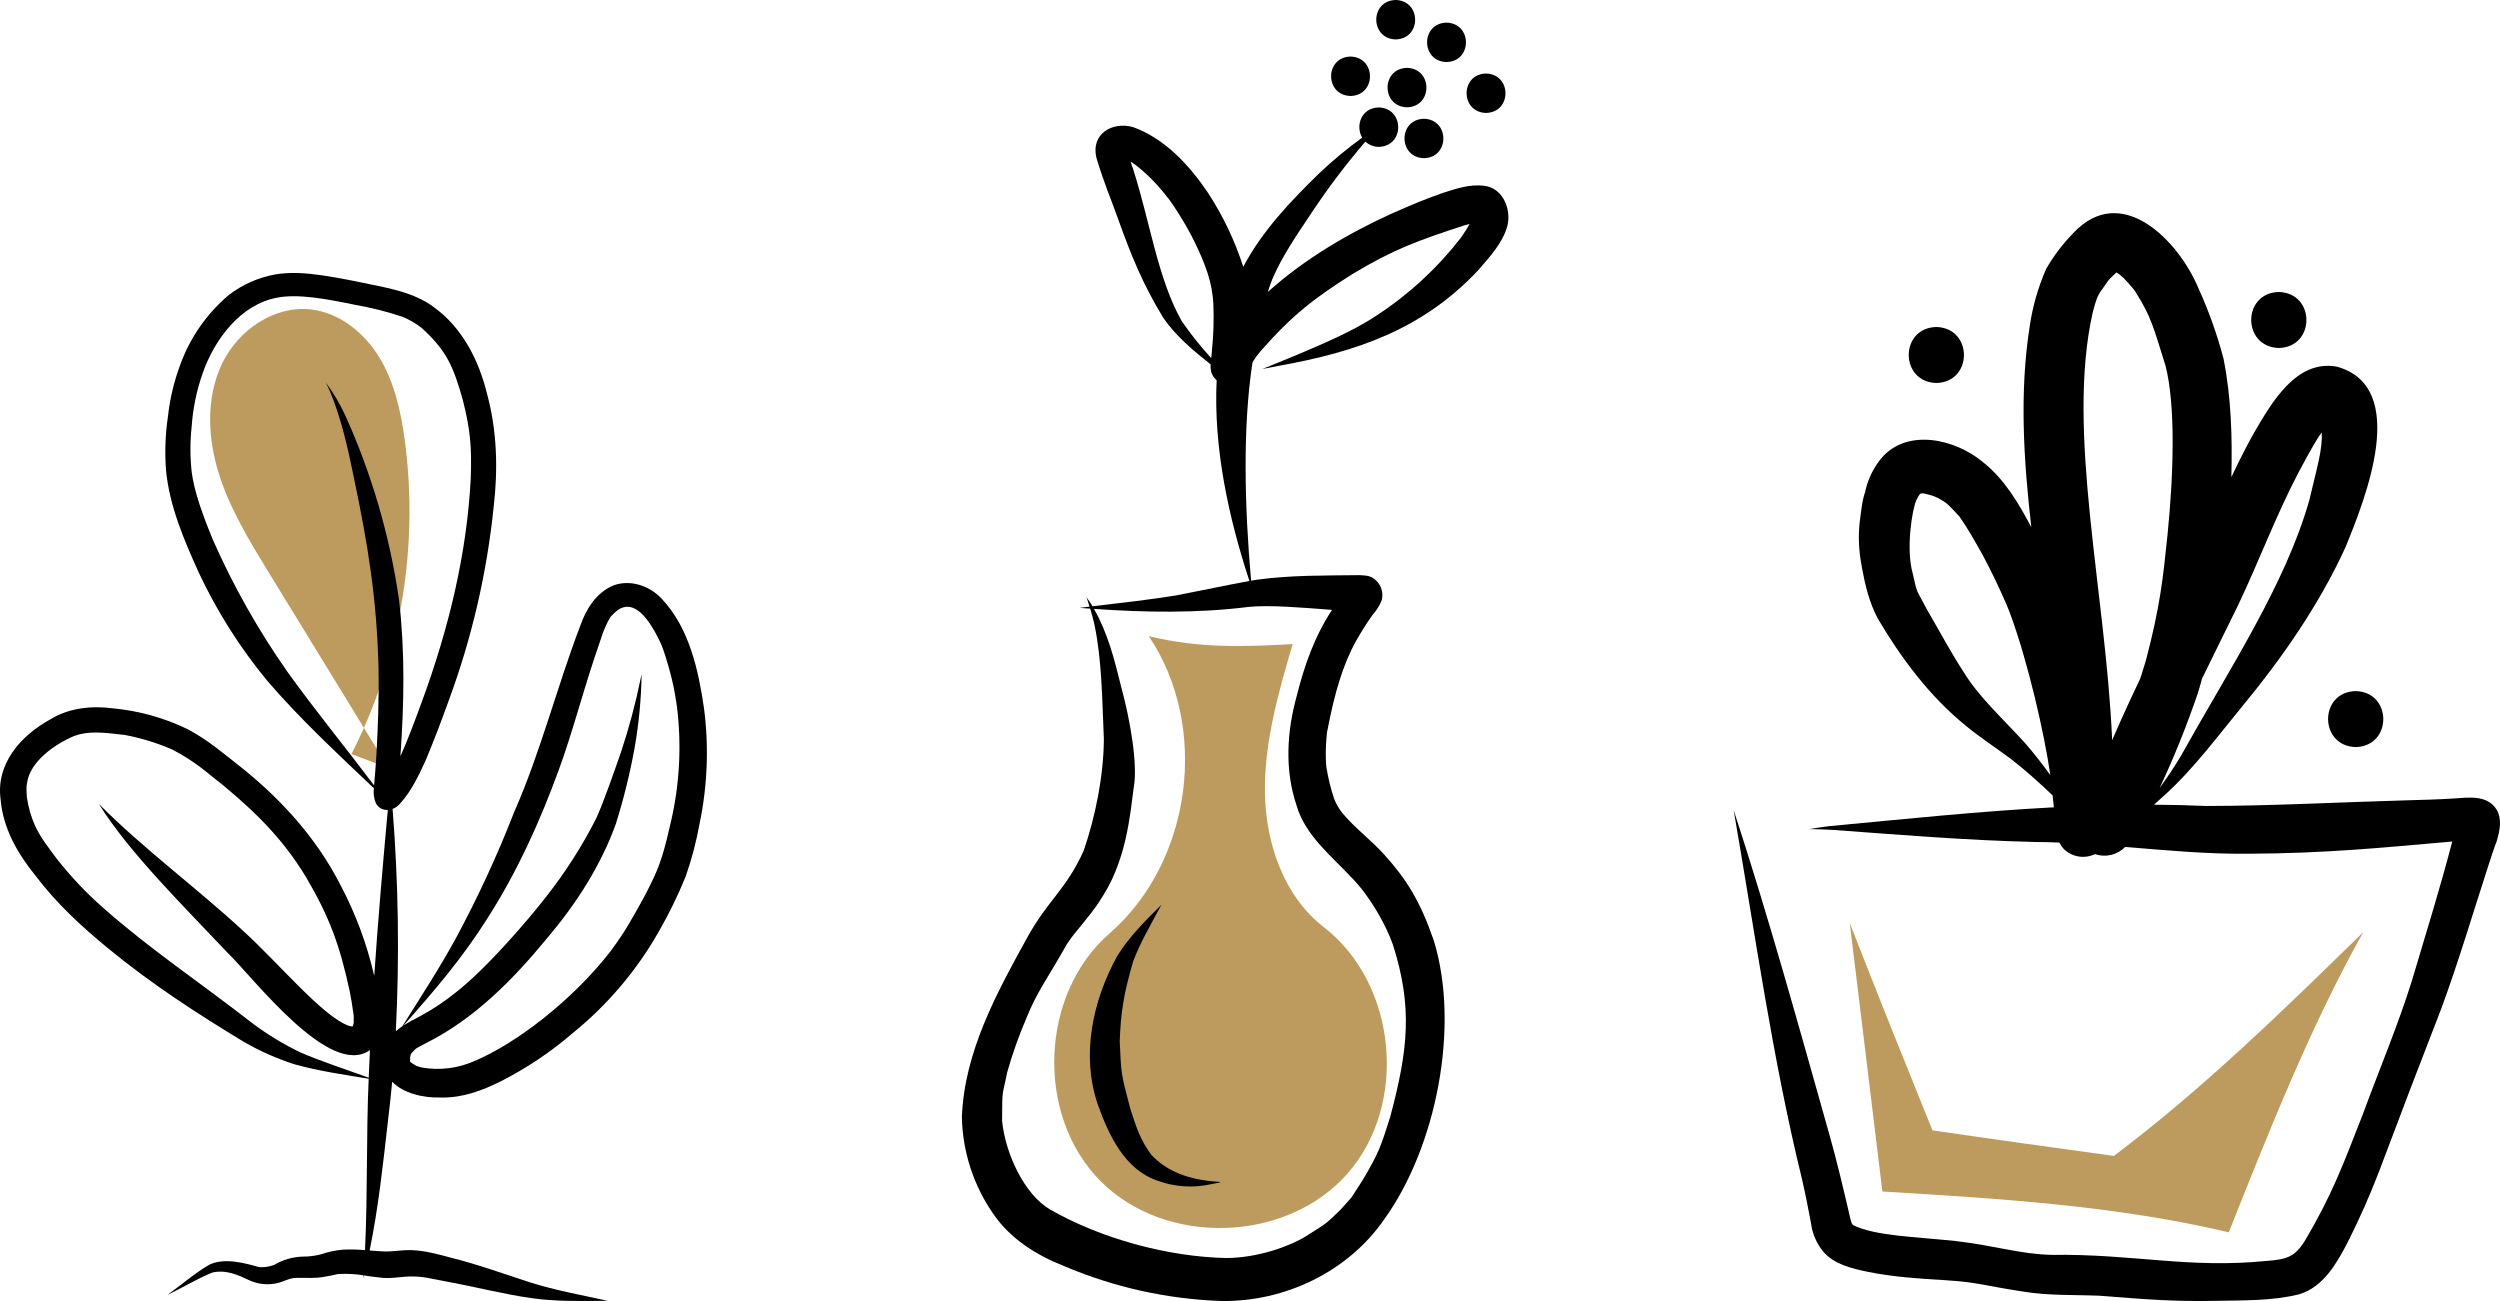 <svg width="196" height="102" viewBox="0 0 196 102" fill="none" xmlns="http://www.w3.org/2000/svg">
<g clip-path="url(#clip0_7_174)">
<path d="M90.064 49.875C94.846 56.977 93.449 67.565 86.99 73.178C81.52 77.932 81.163 87.426 86.261 92.578C91.359 97.731 100.839 97.458 105.633 92.02C110.427 86.583 109.526 77.126 103.792 72.694C100.655 70.269 99.232 66.126 99.171 62.157C99.111 58.188 100.231 54.307 101.342 50.497C97.758 50.687 94.174 50.876 90.064 49.875Z" fill="#BD9B5E"/>
<path d="M116.316 14.56C115.217 14.43 114.124 14.8 113.089 15.136C111.664 15.641 110.997 15.916 109.078 16.759C105.661 18.318 102.243 20.327 99.394 22.895C99.502 22.548 99.622 22.204 99.757 21.866C100.544 20.04 101.689 18.397 102.784 16.747C104.088 14.779 105.511 12.894 107.047 11.101C107.332 11.367 107.707 11.515 108.096 11.515C110.13 11.465 110.124 8.48 108.096 8.424C106.692 8.459 106.261 9.891 106.794 10.793C105.624 11.64 104.51 12.563 103.459 13.554C101.201 15.755 98.95 18.107 97.472 20.919C96.804 18.843 95.858 16.867 94.659 15.046C93.211 12.921 91.317 10.868 88.854 9.972C87.188 9.489 85.496 10.518 85.964 12.391C86.618 14.546 87.067 15.499 87.664 17.181C88.662 19.961 89.556 22.212 91.198 24.912C92.191 26.355 93.544 27.476 94.912 28.567C94.9 28.756 94.913 28.945 94.95 29.13C95.023 29.397 95.175 29.636 95.386 29.816C95.132 35.114 96.314 40.543 97.953 45.548C96.557 45.798 93.899 46.356 92.22 46.68C90.003 47.038 87.953 47.254 85.653 47.532C85.513 47.265 85.274 46.984 85.172 46.798C85.263 47.05 85.341 47.305 85.421 47.56C85.162 47.592 84.904 47.623 84.638 47.657C84.916 47.679 85.194 47.697 85.472 47.717C85.597 48.132 85.711 48.551 85.806 48.977C86.393 51.782 86.409 54.881 86.543 57.958C86.525 60.823 85.886 63.986 84.969 66.675C83.587 69.748 82.201 70.508 80.568 73.446C78.146 77.831 75.599 82.469 75.412 87.59C75.468 90.309 76.328 92.95 77.882 95.18C79.213 97.126 81.257 98.409 83.418 99.258C87.334 100.926 91.524 101.855 95.777 101.999C100.727 102.066 105.664 99.716 108.508 95.616C112.605 89.947 114.477 80.49 112.416 73.757C111.347 70.646 110.274 68.943 108.537 67.014C107.496 65.854 106.219 64.926 105.225 63.723C104.969 63.392 104.76 63.029 104.602 62.642C104.324 61.821 104.118 60.977 103.988 60.121L104.041 60.514C103.81 59.268 104.042 57.221 104.079 57.21C104.633 54.327 105.279 52.116 106.319 50.246C106.711 49.548 107.139 48.871 107.601 48.217C107.917 47.872 108.166 47.47 108.335 47.032C108.414 46.709 108.389 46.368 108.264 46.059C108.138 45.75 107.918 45.489 107.635 45.313C107.348 45.119 106.927 45.104 106.545 45.092C103.886 45.125 101.209 45.084 98.57 45.447C98.442 45.464 98.278 45.491 98.086 45.525C97.576 39.756 97.414 33.527 98.195 28.404C98.374 28.105 98.579 27.823 98.806 27.559C101.34 24.668 103.053 23.37 106.032 21.486C109.253 19.547 111.162 18.857 114.837 17.659C114.991 17.616 115.112 17.584 115.222 17.556C115.018 17.928 114.778 18.279 114.542 18.63C112.692 21.019 110.456 23.082 107.928 24.733C106.044 25.998 103.512 27.04 101.651 27.834C100.763 28.209 99.864 28.56 98.973 28.927C99.384 28.846 99.796 28.769 100.207 28.691C106.343 27.589 111.504 25.852 115.892 21.186C116.795 20.137 117.809 19.064 118.182 17.699C118.501 16.366 117.806 14.703 116.316 14.56ZM104.433 47.815C103.078 49.853 102.251 52.199 101.663 54.567C100.886 57.367 100.711 60.353 101.647 63.137C102.339 65.52 104.372 67.085 105.993 68.833C107.358 70.206 108.667 72.509 109.205 74.064C110.755 78.942 110.411 82.257 108.987 87.585C108.254 89.877 108.132 90.327 106.851 92.489C105.56 94.466 106.363 93.402 105.105 94.833C103.889 96.014 104.018 95.885 102.395 96.915C101.094 97.724 98.591 98.615 96.166 98.629C91.579 98.541 86.329 97.114 82.339 94.832C80.314 93.656 78.821 90.459 78.564 87.882C78.573 85.219 78.581 86.01 78.961 84.079C79.369 82.633 79.872 81.215 80.466 79.835C80.577 79.572 80.719 79.236 80.49 79.774C81.281 77.777 82.288 76.454 83.641 74.024C84.344 72.943 85.086 72.3 86.226 70.641C86.431 70.351 86.155 70.718 86.078 70.817C88.362 67.678 88.608 63.67 88.888 61.715C89.208 59.972 88.633 56.52 87.894 53.824C87.363 51.668 86.848 49.63 85.767 47.738C89.81 48.018 93.861 48.088 97.893 47.581C99.5 47.42 102.022 47.627 104.433 47.815V47.815ZM92.651 25.179C90.78 21.899 90.141 17.309 88.856 13.319C88.79 13.1 88.713 12.883 88.635 12.667C88.7 12.708 88.766 12.746 88.829 12.789C88.912 12.85 88.996 12.911 89.079 12.972C89.118 13.003 89.163 13.039 89.219 13.082C90.078 13.782 90.85 14.582 91.519 15.466L91.471 15.404C91.754 15.684 93.014 17.617 93.645 18.947C94.483 20.667 95.06 22.154 95.129 23.891C95.176 25.088 95.139 26.287 95.016 27.479C95.008 27.677 94.981 27.876 94.957 28.075C94.123 27.163 93.352 26.196 92.651 25.179Z" fill="black"/>
<path d="M105.883 4.434C103.849 4.484 103.854 7.469 105.883 7.525C107.917 7.474 107.911 4.49 105.883 4.434Z" fill="black"/>
<path d="M109.424 0C107.39 0.05 107.395 3.035 109.424 3.091C111.457 3.041 111.452 0.056 109.424 0Z" fill="black"/>
<path d="M113.407 1.774C111.373 1.824 111.379 4.809 113.407 4.865C115.441 4.814 115.435 1.83 113.407 1.774Z" fill="black"/>
<path d="M116.505 5.764C114.472 5.814 114.477 8.799 116.505 8.855C118.539 8.805 118.534 5.82 116.505 5.764Z" fill="black"/>
<path d="M111.637 9.311C109.603 9.361 109.608 12.346 111.637 12.402C113.67 12.351 113.665 9.367 111.637 9.311Z" fill="black"/>
<path d="M110.309 5.321C108.275 5.371 108.28 8.356 110.309 8.412C112.342 8.361 112.337 5.377 110.309 5.321Z" fill="black"/>
<path d="M95.343 92.64C93.245 92.486 91.51 91.87 90.263 90.537C89.419 89.375 89.118 88.508 88.603 86.876C87.862 84.059 87.906 84.225 87.787 81.614C87.873 79.304 88.103 77.915 88.831 75.402C89.288 74.113 90.221 72.478 91.056 70.934C89.796 72.18 88.523 73.447 87.585 74.963C85.659 78.467 84.735 82.758 86.079 86.623C86.927 89 88.185 91.697 90.742 92.564C92.094 93.061 93.561 93.155 94.966 92.836C95.296 92.756 96.132 92.673 95.343 92.64Z" fill="black"/>
<path d="M195.739 63.485C195.014 62.288 193.515 62.527 192.32 62.604C191.113 62.682 189.903 62.709 188.694 62.745C183.448 62.89 178.203 63.18 172.954 63.189C171.594 63.127 170.235 63.097 168.876 63.089C169.143 62.849 169.411 62.61 169.674 62.365C172.035 60.232 173.917 57.65 175.933 55.204C178.737 51.801 181.77 47.548 183.884 42.907C185.422 39.144 188.986 30.31 183.176 28.738C180.005 28.195 178.085 31.588 176.718 33.93C176.128 34.97 175.523 36.174 174.939 37.408C175.018 34.296 174.932 31.161 174.321 28.102C173.824 26.227 173.172 24.396 172.371 22.628C170.811 18.872 166.327 14.242 162.552 18.267C161.728 19.11 161.013 20.053 160.423 21.073C159.794 22.503 159.36 24.012 159.133 25.558C158.31 30.802 158.656 36.076 159.255 41.332C158.251 39.437 157.14 37.548 155.447 36.217C153.318 34.44 149.577 33.542 147.532 35.886C146.91 36.628 146.471 37.507 146.25 38.451C146.2 38.579 146.228 38.531 146.275 38.434C145.963 39.261 145.912 40.151 145.789 41.025C145.686 42.094 145.732 43.172 145.928 44.228C145.943 44.304 145.951 44.346 145.957 44.374C145.963 44.417 145.968 44.46 145.974 44.503C146.229 45.886 146.561 47.276 147.235 48.52C149.066 51.629 151.299 54.605 154.111 56.891C155.246 57.831 156.485 58.631 157.667 59.509C158.81 60.394 159.878 61.366 160.927 62.36C160.959 62.67 160.993 62.981 161.02 63.292C155.118 63.605 149.226 64.224 143.345 64.778C142.846 64.842 142.348 64.916 141.852 65.001C142.484 65.01 143.116 65.031 143.747 65.067C148.993 65.454 154.238 65.885 159.499 66.01C160.15 66.014 160.8 66.031 161.45 66.057C161.541 66.237 161.657 66.405 161.794 66.553C162.11 66.866 162.515 67.074 162.954 67.147C163.392 67.221 163.842 67.156 164.243 66.964C164.651 67.104 165.091 67.125 165.51 67.025C165.93 66.925 166.313 66.708 166.614 66.399C169.796 66.664 172.975 66.961 176.17 66.934C182.396 66.907 186.814 66.451 192.258 65.975C191.304 69.628 190.18 73.239 189.103 76.857C187.989 80.433 186.52 83.883 185.231 87.397C183.71 91.267 182.868 93.637 180.631 97.394C179.909 98.468 179.378 98.738 177.736 98.853C171.63 99.474 167.274 98.296 160.867 98.381C158.424 98.335 156.472 97.666 153.289 97.293C149.999 96.951 147.062 96.901 145.29 96.056C145.269 96.034 145.249 96.012 145.233 95.994C145.207 95.954 145.184 95.912 145.161 95.87C145.135 95.79 145.103 95.684 145.072 95.563C144.557 93.341 144.038 91.121 143.417 88.926C141.017 80.424 138.663 71.91 135.919 63.511C137.597 73.187 138.947 82.934 141.285 92.48C141.541 93.599 141.762 94.726 141.976 95.855C142.075 96.692 142.412 97.483 142.947 98.134C143.807 99.127 145.159 99.443 146.393 99.702C148.37 100.112 150.39 100.242 152.401 100.36C155.211 100.542 155.455 100.78 158.616 101.26C160.605 101.591 162.622 101.5 164.627 101.586C168.441 101.89 170.555 102.052 173.84 101.985C175.983 101.943 178.177 101.991 180.269 101.469C182.167 100.887 183.217 99.023 184.076 97.361C184.991 95.546 185.814 93.685 186.54 91.786C188.141 87.519 189.768 83.262 191.42 79.014C192.783 75.302 193.901 71.509 195.125 67.751C195.287 67.213 195.479 66.685 195.661 66.153C195.71 66.062 195.746 65.965 195.767 65.863C195.99 65.087 196.166 64.223 195.739 63.485ZM180.25 36.954C181.081 35.416 181.574 34.506 182.023 33.904C182.097 35.214 181.674 36.572 181.053 39.202C179.192 45.782 174.833 52.364 170.943 59.332C170.439 60.173 169.887 60.982 169.316 61.779C170.458 59.342 171.463 56.844 172.327 54.295C172.441 53.927 172.541 53.555 172.646 53.185C173.581 51.272 174.527 49.365 175.464 47.453C177.117 43.98 178.455 40.36 180.25 36.954V36.954ZM164.067 24.506C164.417 23.143 164.556 23.076 164.708 22.824C165.411 21.867 165.093 22.14 165.93 21.357C166.311 21.595 166.566 21.818 167.332 22.744C167.353 22.776 167.372 22.805 167.403 22.851C168.688 24.885 168.836 25.683 169.783 28.696C170.566 31.784 170.421 37.068 169.939 41.878C169.577 45.354 169.375 47.437 168.247 51.75C168.096 52.253 167.953 52.718 167.812 53.161C167.269 54.308 166.73 55.458 166.212 56.617C166.004 57.087 165.799 57.56 165.593 58.032C165.092 46.409 161.968 33.832 164.067 24.506ZM153.94 52.674C152.91 51.092 152.026 49.42 151.077 47.789C150.218 46.129 150.347 46.715 149.952 44.937C149.411 43.004 149.924 39.92 150.227 39.257C150.242 39.223 150.251 39.201 150.263 39.173C150.328 39.037 150.402 38.905 150.485 38.779C150.512 38.75 150.536 38.724 150.558 38.702C150.589 38.694 150.621 38.69 150.652 38.683C150.707 38.682 150.757 38.681 150.801 38.682C151.089 38.737 151.372 38.815 151.648 38.916C151.668 38.924 151.678 38.928 151.695 38.934C151.784 38.974 151.875 39.012 151.962 39.056C152.617 39.449 152.559 39.338 153.636 40.515L153.64 40.522C154.298 41.472 154.867 42.482 155.429 43.491C156.12 44.772 156.744 46.089 157.324 47.423C157.405 47.624 157.488 47.823 157.564 48.025C159.009 51.903 160.302 57.645 160.745 60.768C160.107 59.888 159.444 59.028 158.725 58.212C156.748 56.067 155.107 54.581 153.94 52.674H153.94Z" fill="black"/>
<path d="M151.809 25.636C148.92 25.708 148.928 29.948 151.809 30.027C154.699 29.956 154.691 25.716 151.809 25.636Z" fill="black"/>
<path d="M178.659 22.892C175.77 22.963 175.777 27.203 178.659 27.283C181.548 27.211 181.541 22.971 178.659 22.892Z" fill="black"/>
<path d="M184.686 54.18C181.797 54.251 181.805 58.491 184.686 58.571C187.575 58.499 187.568 54.259 184.686 54.18Z" fill="black"/>
<path d="M145.021 72.366L147.579 93.414C156.76 93.97 165.941 94.526 174.738 96.615C177.941 88.548 181.144 80.482 185.274 73.087C178.984 79.234 172.694 85.38 165.729 90.623C160.878 89.956 156.028 89.288 151.504 88.619C149.451 83.537 147.397 78.456 145.021 72.366Z" fill="#BD9B5E"/>
<path d="M31.726 34.447C31.42 32.213 30.914 29.956 29.744 28.029C28.574 26.102 26.645 24.532 24.41 24.263C21.512 23.914 18.658 25.886 17.401 28.524C16.143 31.163 16.276 34.295 17.143 37.087C18.009 39.879 19.551 42.403 21.077 44.895L28.532 57.063C31.656 49.964 32.762 42.137 31.726 34.447Z" fill="#BD9B5E"/>
<path d="M27.557 59.118L30.467 60.223C29.822 59.17 29.177 58.117 28.532 57.063C28.226 57.757 27.901 58.442 27.557 59.118Z" fill="#BD9B5E"/>
<path d="M27.725 79.594C27.724 79.581 27.723 79.567 27.721 79.555C27.716 79.519 27.711 79.484 27.706 79.45C27.701 79.429 27.704 79.47 27.725 79.594Z" fill="black"/>
<path d="M55.195 55.536C54.752 52.506 54.041 49.246 51.885 46.949C50.95 45.936 49.438 45.41 48.11 45.891C46.767 46.437 45.962 47.725 45.499 49.044C43.654 53.868 42.406 58.905 40.321 63.641C39.003 67.029 37.478 70.333 35.754 73.533C34.461 75.906 32.982 78.168 31.547 80.456C31.367 80.576 31.195 80.709 31.033 80.853C31.324 75.043 31.239 69.219 30.778 63.42C31.011 63.331 31.217 63.183 31.376 62.99C32.269 62.001 32.845 60.77 33.392 59.566C34.042 58.015 34.632 56.44 35.204 54.86C37.004 49.974 38.181 44.88 38.708 39.699C39.048 36.765 38.967 33.775 38.194 30.913C37.548 28.255 36.246 25.672 33.975 24.054C32.716 23.123 31.168 22.736 29.659 22.42C28.2 22.113 26.739 21.809 25.265 21.587C24.033 21.412 22.775 21.304 21.542 21.522C20.235 21.765 19.004 22.313 17.947 23.12C16.178 24.612 14.842 26.553 14.079 28.74C13.62 30 13.315 31.311 13.169 32.644C12.96 34.045 12.91 35.464 13.017 36.876C13.287 39.678 14.418 42.308 15.564 44.849C16.984 47.885 18.779 50.731 20.907 53.319C23.498 56.346 26.431 59.056 29.313 61.801C29.26 62.197 29.313 62.6 29.469 62.968C29.555 63.139 29.69 63.28 29.857 63.374C30.023 63.469 30.214 63.512 30.404 63.499C30.01 67.833 29.634 72.171 29.34 76.513C28.772 74.022 27.877 71.618 26.68 69.362C24.887 65.844 22.216 62.849 19.17 60.368C17.738 59.246 16.349 58.033 14.734 57.179C12.894 56.283 10.909 55.727 8.872 55.536C7.19 55.313 5.405 55.494 3.939 56.402C1.633 57.666 -0.339 59.883 0.049 62.683C0.238 64.937 1.377 66.923 2.778 68.643C4.399 70.796 6.385 72.635 8.461 74.338C11.789 77.081 15.413 79.441 19.098 81.67C20.363 82.401 21.702 82.996 23.093 83.443C24.996 83.974 26.959 84.25 28.905 84.574C28.705 89.051 28.832 93.536 28.616 98.01C28.052 97.96 27.484 97.947 26.918 97.971C26.32 98.02 25.73 98.143 25.162 98.338C24.695 98.461 24.213 98.521 23.73 98.518C22.944 98.541 22.178 98.763 21.501 99.163C21.125 99.308 20.722 99.37 20.32 99.344C19.252 99.047 17.627 98.568 16.406 99.154C15.243 99.832 14.22 100.737 13.126 101.521C14.302 100.956 15.428 100.271 16.631 99.771C17.753 99.507 18.753 100.004 19.461 100.336C20.23 100.712 21.11 100.788 21.931 100.549C22.717 100.257 22.832 100.194 23.301 100.183C23.997 100.17 24.696 100.237 25.387 100.108C25.558 100.088 26.318 99.931 26.498 99.886C27.166 99.845 27.836 99.878 28.496 99.983C28.49 100.068 28.486 100.154 28.48 100.24C28.501 100.157 28.518 100.073 28.539 99.99C28.821 100.038 29.148 100.097 29.768 100.157C30.573 100.279 31.372 100.092 32.177 100.074C33.279 100.076 33.572 100.209 35.004 100.474C37.243 100.88 39.449 101.461 41.703 101.78C43.546 102.034 45.41 102.009 47.266 101.987C47.39 101.985 47.515 101.983 47.64 101.981C47.605 101.973 47.57 101.965 47.535 101.958C45.536 101.522 43.518 101.158 41.564 100.539C39.505 99.872 37.468 99.13 35.364 98.605C34.34 98.329 33.302 98.04 32.235 98.01C31.521 97.988 30.816 98.139 30.102 98.113C29.728 98.098 29.353 98.067 28.979 98.038C29.669 94.672 30.032 91.247 30.421 87.834C30.545 86.826 30.653 85.817 30.746 84.806C31.612 85.708 33.153 86.088 34.559 86.044C36.214 86.088 37.773 85.52 39.234 84.789C41.269 83.759 43.172 82.485 44.901 80.995C47.618 78.796 49.901 76.106 51.632 73.066C52.434 71.671 53.142 70.224 53.751 68.734C54.23 67.364 54.599 65.958 54.856 64.529C55.469 61.571 55.584 58.532 55.195 55.536ZM28.922 84.151C28.916 84.264 28.914 84.378 28.909 84.491C27.068 83.825 24.938 83.125 23.527 82.496C22.234 81.871 21.003 81.126 19.85 80.269C15.592 76.954 11.744 74.409 8.089 71.173C6.759 70.005 5.539 68.715 4.446 67.321C3.833 66.495 3.186 65.684 2.752 64.746C2.432 64.026 2.214 63.265 2.104 62.484C2.097 62.333 2.069 61.882 2.084 61.597C2.09 61.568 2.103 61.499 2.121 61.393C2.342 59.687 4.342 58.311 5.854 57.685C6.973 57.288 8.109 57.423 9.785 57.62C11.062 57.862 12.308 58.244 13.501 58.76C15.383 59.751 16.1 60.48 17.529 61.596C20.346 63.926 22.329 66.023 23.991 68.763C25.829 71.886 26.643 74.11 27.423 77.742C27.537 78.307 27.626 78.878 27.706 79.45C27.713 79.484 27.718 79.519 27.721 79.555C27.727 79.594 27.733 79.633 27.739 79.672C27.733 79.641 27.729 79.618 27.725 79.594C27.729 79.634 27.732 79.678 27.733 79.727C27.715 80.351 27.777 80.068 27.65 80.474C27.599 80.473 27.549 80.466 27.499 80.462C27.465 80.454 27.424 80.444 27.371 80.431C25.348 79.744 21.903 75.569 19.108 73.02C15.406 69.592 11.311 66.606 7.747 63.025C10.124 66.843 14.391 71.031 17.786 74.638C19.859 76.63 25.846 84.594 29.005 82.326C28.976 82.934 28.947 83.542 28.922 84.151ZM27.092 32.618C26.666 31.689 26.146 30.807 25.539 29.985C25.657 30.22 25.773 30.455 25.876 30.696C26.738 32.767 27.268 35.093 27.72 37.333C28.859 42.73 29.535 46.948 29.675 52.282C29.724 54.639 29.634 56.996 29.501 59.349C29.454 60.072 29.398 60.794 29.333 61.515C29.332 61.534 29.331 61.554 29.329 61.573C26.977 58.453 24.725 55.718 22.562 52.709C20.263 49.438 18.292 45.949 16.677 42.29C16.36 41.509 15.405 39.205 15.111 37.528C15.091 37.414 15.053 37.178 15.034 37.055C14.899 35.861 14.895 34.656 15.024 33.461C15.122 32.038 15.41 30.635 15.88 29.289C16.82 26.573 18.882 23.862 21.734 23.335C23.356 23.023 25.537 23.423 27.84 23.899C29.091 24.116 30.324 24.427 31.528 24.829C31.811 24.937 32.083 25.07 32.341 25.227C32.621 25.382 32.886 25.565 33.129 25.774C35.044 27.529 35.566 28.796 36.299 31.41C36.866 33.684 36.999 35.002 36.905 37.571C36.59 43.339 35.252 49.087 33.068 55.033C32.523 56.515 31.963 58.026 31.392 59.298C31.68 55.207 31.764 51.089 31.282 47.01C30.564 42.04 29.154 37.195 27.092 32.618ZM52.616 64.361C52.106 66.592 51.8 67.771 50.969 69.399C50.413 70.576 49.073 72.847 48.917 73.069C48.584 73.586 48.232 74.089 47.866 74.582C44.887 78.419 40.457 81.824 37.165 83.2C35.878 83.765 34.452 83.936 33.067 83.693C32.528 83.519 32.797 83.676 32.224 83.299C32.195 83.273 32.171 83.251 32.15 83.231C32.146 83.112 32.149 82.993 32.157 82.874C32.168 82.802 32.184 82.731 32.203 82.661L32.204 82.659C32.219 82.63 32.239 82.603 32.256 82.576C32.703 82.079 32.587 82.228 33.422 81.77C37.212 79.865 40.235 76.789 42.903 73.542C45.164 70.874 47.092 67.895 48.283 64.591C48.893 62.645 49.383 60.663 49.749 58.656C50.088 56.735 50.273 54.789 50.302 52.838C50.282 52.937 50.261 53.035 50.241 53.134C49.838 55.118 49.316 57.075 48.677 58.996C48.054 60.786 47.285 62.974 46.75 64.145C45.638 66.344 44.306 68.424 42.777 70.355C41.509 71.995 38.215 75.864 35.761 77.787C34.873 78.506 33.921 79.14 32.916 79.682C32.493 79.905 32.044 80.132 31.631 80.401C34.003 77.748 36.313 75.027 38.21 72.006C40.542 68.368 42.33 64.414 43.809 60.36C44.876 57.436 45.653 54.419 46.64 51.469C47.151 50.038 47.27 49.355 47.868 48.361L47.887 48.337C48.055 48.15 48.239 47.978 48.437 47.822C49.492 47.113 50.595 47.892 51.759 50.344C52.021 50.832 52.697 53.049 52.922 54.442C52.937 54.586 53.028 55.143 53.069 55.378C53.444 58.376 53.291 61.416 52.616 64.361Z" fill="black"/>
</g>
<defs>
<clipPath id="clip0_7_174">
<rect width="196" height="102" fill="white"/>
</clipPath>
</defs>
</svg>
